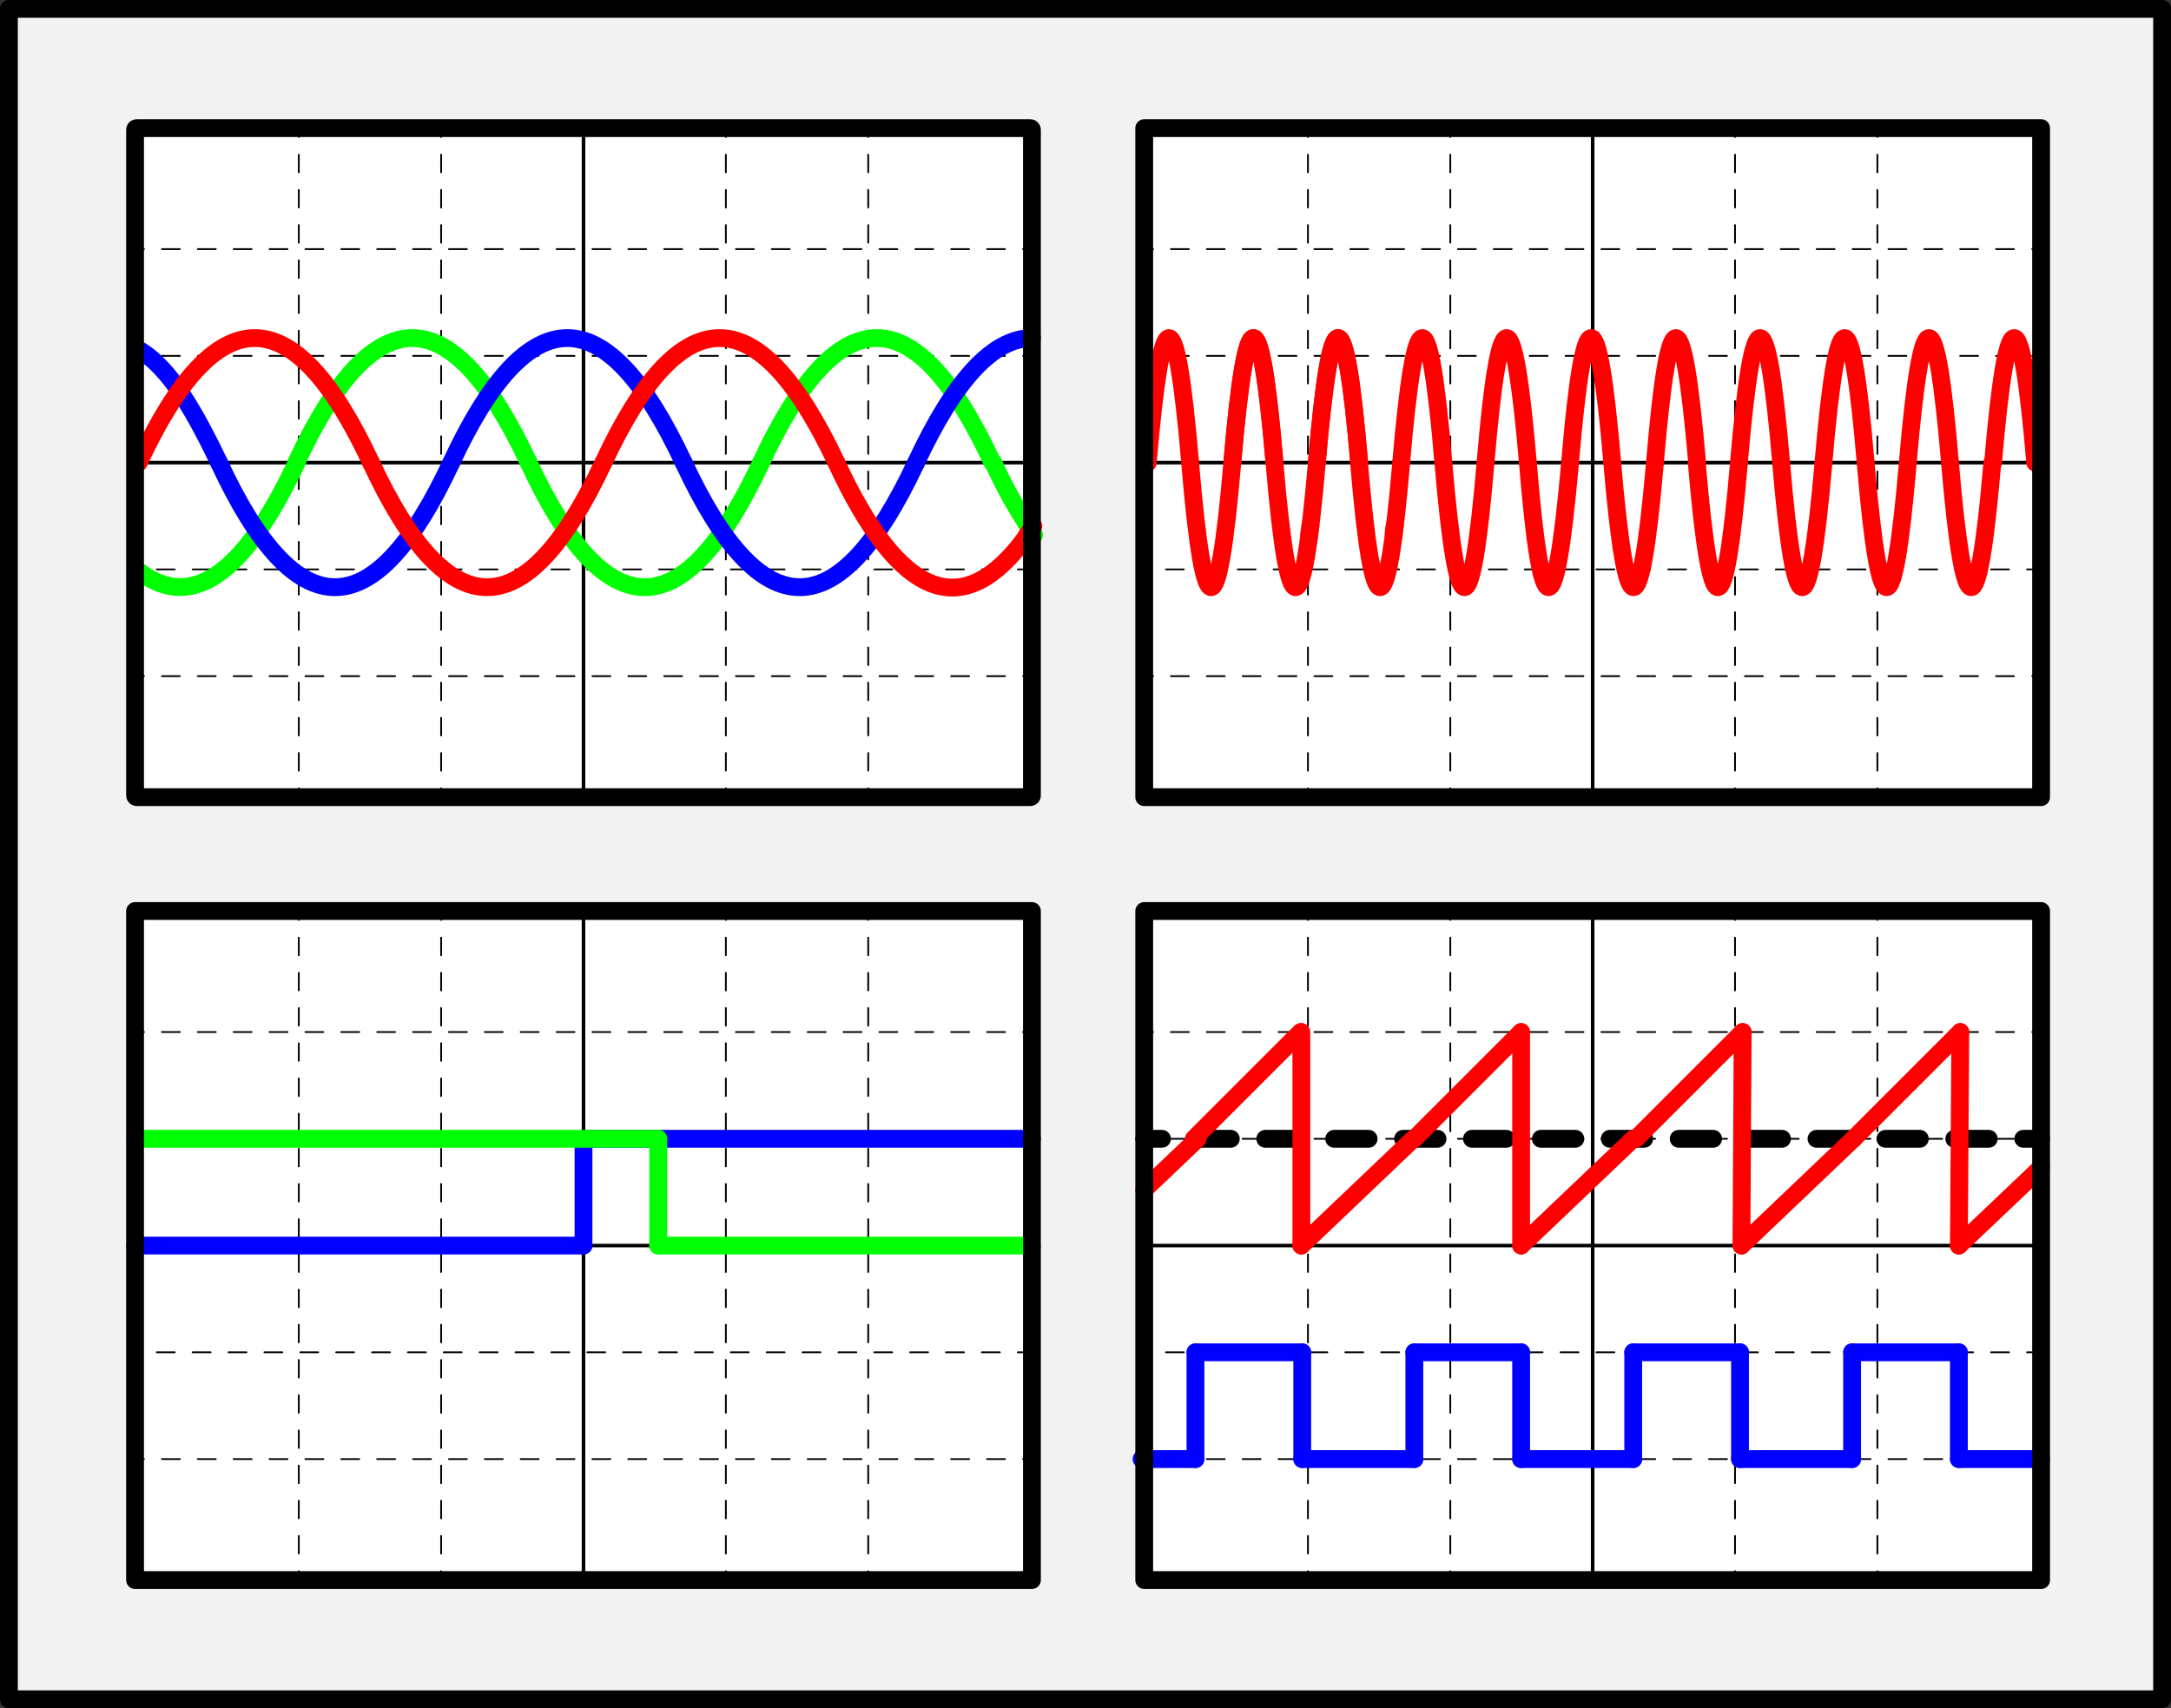 <?xml version="1.0" encoding="UTF-8" standalone="no"?>
<svg
   xmlns:dc="http://purl.org/dc/elements/1.1/"
   xmlns:cc="http://creativecommons.org/ns#"
   xmlns:rdf="http://www.w3.org/1999/02/22-rdf-syntax-ns#"
   xmlns:svg="http://www.w3.org/2000/svg"
   xmlns="http://www.w3.org/2000/svg"
   xmlns:sodipodi="http://sodipodi.sourceforge.net/DTD/sodipodi-0.dtd"
   xmlns:inkscape="http://www.inkscape.org/namespaces/inkscape"
   id="Layer_1"
   data-name="Layer 1"
   viewBox="0 0 122 96"
   version="1.1"
   sodipodi:docname="scope.svg"
   height="96"
   width="122"
   inkscape:version="1.0.1 (3bc2e813f5, 2020-09-07)">
  <rect x="0" y="0" width="122" height="96" fill="#333333" stroke="none"/>
  <defs
     id="defs2077" />
  <sodipodi:namedview
     pagecolor="#ffffff"
     bordercolor="#666666"
     borderopacity="1"
     objecttolerance="10"
     gridtolerance="10"
     guidetolerance="10"
     inkscape:pageopacity="0"
     inkscape:pageshadow="2"
     inkscape:window-width="1531"
     inkscape:window-height="869"
     id="namedview2075"
     showgrid="false"
     inkscape:zoom="6.0393874"
     inkscape:cx="82.547699"
     inkscape:cy="86.091886"
     inkscape:window-x="0"
     inkscape:window-y="0"
     inkscape:window-maximized="0"
     inkscape:current-layer="Layer_1" />
  <title
     id="title1660">scope-01</title>
  <rect
     x="0.5"
     y="0.5"
     width="121"
     height="95"
     style="fill:#f2f2f2;stroke:#000;stroke-linecap:round;stroke-linejoin:round"
     id="rect1662" />
  <rect
     x="64.3"
     y="51.2"
     width="50.4"
     height="37.6"
     rx="0.22"
     style="fill:#fff"
     id="rect1664" />
  <rect
     x="7.59"
     y="51.2"
     width="50.4"
     height="37.6"
     style="fill:#fff"
     id="rect1666" />
  <rect
     x="7.59"
     y="7.2"
     width="50.4"
     height="37.6"
     style="fill:#fff"
     id="rect1668" />
  <rect
     x="64.3"
     y="7.2"
     width="50.4"
     height="37.6"
     rx="0.64"
     style="fill:#fff"
     id="rect1670" />
  <line
     x1="64.3"
     y1="26"
     x2="114.7"
     y2="26"
     style="fill:none;stroke:#000;stroke-linecap:round;stroke-linejoin:round;stroke-width:0.2px"
     id="line1672" />
  <line
     x1="64.01"
     y1="32"
     x2="64.51"
     y2="32"
     style="fill:none;stroke:#000;stroke-linecap:round;stroke-linejoin:round;stroke-width:0.1px"
     id="line1674" />
  <line
     x1="65.52"
     y1="32"
     x2="113.41"
     y2="32"
     style="fill:none;stroke:#000;stroke-linecap:round;stroke-linejoin:round;stroke-width:0.1px;stroke-dasharray:1.008,1.008"
     id="line1676" />
  <line
     x1="113.91"
     y1="32"
     x2="114.41"
     y2="32"
     style="fill:none;stroke:#000;stroke-linecap:round;stroke-linejoin:round;stroke-width:0.1px"
     id="line1678" />
  <line
     x1="64.3"
     y1="38"
     x2="64.8"
     y2="38"
     style="fill:none;stroke:#000;stroke-linecap:round;stroke-linejoin:round;stroke-width:0.1px"
     id="line1680" />
  <line
     x1="65.8"
     y1="38"
     x2="113.69"
     y2="38"
     style="fill:none;stroke:#000;stroke-linecap:round;stroke-linejoin:round;stroke-width:0.1px;stroke-dasharray:1.008,1.008"
     id="line1682" />
  <line
     x1="114.2"
     y1="38"
     x2="114.7"
     y2="38"
     style="fill:none;stroke:#000;stroke-linecap:round;stroke-linejoin:round;stroke-width:0.1px"
     id="line1684" />
  <line
     x1="64.3"
     y1="20"
     x2="64.8"
     y2="20"
     style="fill:none;stroke:#000;stroke-linecap:round;stroke-linejoin:round;stroke-width:0.1px"
     id="line1686" />
  <line
     x1="65.8"
     y1="20"
     x2="113.69"
     y2="20"
     style="fill:none;stroke:#000;stroke-linecap:round;stroke-linejoin:round;stroke-width:0.1px;stroke-dasharray:1.008,1.008"
     id="line1688" />
  <line
     x1="114.2"
     y1="20"
     x2="114.7"
     y2="20"
     style="fill:none;stroke:#000;stroke-linecap:round;stroke-linejoin:round;stroke-width:0.1px"
     id="line1690" />
  <line
     x1="89.5"
     y1="44.8"
     x2="89.5"
     y2="7.2"
     style="fill:none;stroke:#000;stroke-linecap:round;stroke-linejoin:round;stroke-width:0.2px"
     id="line1692" />
  <line
     x1="97.5"
     y1="44.8"
     x2="97.5"
     y2="44.3"
     style="fill:none;stroke:#000;stroke-linecap:round;stroke-linejoin:round;stroke-width:0.1px"
     id="line1694" />
  <line
     x1="97.5"
     y1="43.31"
     x2="97.5"
     y2="8.19"
     style="fill:none;stroke:#000;stroke-linecap:round;stroke-linejoin:round;stroke-width:0.1px;stroke-dasharray:0.989,0.989"
     id="line1696" />
  <line
     x1="97.5"
     y1="7.7"
     x2="97.5"
     y2="7.2"
     style="fill:none;stroke:#000;stroke-linecap:round;stroke-linejoin:round;stroke-width:0.1px"
     id="line1698" />
  <line
     x1="81.5"
     y1="44.8"
     x2="81.5"
     y2="44.3"
     style="fill:none;stroke:#000;stroke-linecap:round;stroke-linejoin:round;stroke-width:0.1px"
     id="line1700" />
  <line
     x1="81.5"
     y1="43.31"
     x2="81.5"
     y2="8.19"
     style="fill:none;stroke:#000;stroke-linecap:round;stroke-linejoin:round;stroke-width:0.1px;stroke-dasharray:0.989,0.989"
     id="line1702" />
  <line
     x1="81.5"
     y1="7.7"
     x2="81.5"
     y2="7.2"
     style="fill:none;stroke:#000;stroke-linecap:round;stroke-linejoin:round;stroke-width:0.1px"
     id="line1704" />
  <line
     x1="73.5"
     y1="44.8"
     x2="73.5"
     y2="44.3"
     style="fill:none;stroke:#000;stroke-linecap:round;stroke-linejoin:round;stroke-width:0.1px"
     id="line1706" />
  <line
     x1="73.5"
     y1="43.31"
     x2="73.5"
     y2="8.19"
     style="fill:none;stroke:#000;stroke-linecap:round;stroke-linejoin:round;stroke-width:0.1px;stroke-dasharray:0.989,0.989"
     id="line1708" />
  <line
     x1="73.5"
     y1="7.7"
     x2="73.5"
     y2="7.2"
     style="fill:none;stroke:#000;stroke-linecap:round;stroke-linejoin:round;stroke-width:0.1px"
     id="line1710" />
  <line
     x1="105.5"
     y1="44.8"
     x2="105.5"
     y2="44.3"
     style="fill:none;stroke:#000;stroke-linecap:round;stroke-linejoin:round;stroke-width:0.1px"
     id="line1712" />
  <line
     x1="105.5"
     y1="43.31"
     x2="105.5"
     y2="8.19"
     style="fill:none;stroke:#000;stroke-linecap:round;stroke-linejoin:round;stroke-width:0.1px;stroke-dasharray:0.989,0.989"
     id="line1714" />
  <line
     x1="105.5"
     y1="7.7"
     x2="105.5"
     y2="7.2"
     style="fill:none;stroke:#000;stroke-linecap:round;stroke-linejoin:round;stroke-width:0.1px"
     id="line1716" />
  <line
     x1="64.3"
     y1="14"
     x2="64.8"
     y2="14"
     style="fill:none;stroke:#000;stroke-linecap:round;stroke-linejoin:round;stroke-width:0.1px"
     id="line1718" />
  <line
     x1="65.8"
     y1="14"
     x2="113.69"
     y2="14"
     style="fill:none;stroke:#000;stroke-linecap:round;stroke-linejoin:round;stroke-width:0.1px;stroke-dasharray:1.008,1.008"
     id="line1720" />
  <line
     x1="114.2"
     y1="14"
     x2="114.7"
     y2="14"
     style="fill:none;stroke:#000;stroke-linecap:round;stroke-linejoin:round;stroke-width:0.1px"
     id="line1722" />
  <line
     x1="64.3"
     y1="70"
     x2="114.7"
     y2="70"
     style="fill:none;stroke:#000;stroke-linecap:round;stroke-linejoin:round;stroke-width:0.2px"
     id="line1724" />
  <line
     x1="64.01"
     y1="76"
     x2="64.51"
     y2="76"
     style="fill:none;stroke:#000;stroke-linecap:round;stroke-linejoin:round;stroke-width:0.1px"
     id="line1726" />
  <line
     x1="65.52"
     y1="76"
     x2="113.41"
     y2="76"
     style="fill:none;stroke:#000;stroke-linecap:round;stroke-linejoin:round;stroke-width:0.1px;stroke-dasharray:1.008,1.008"
     id="line1728" />
  <line
     x1="113.91"
     y1="76"
     x2="114.41"
     y2="76"
     style="fill:none;stroke:#000;stroke-linecap:round;stroke-linejoin:round;stroke-width:0.1px"
     id="line1730" />
  <line
     x1="64.3"
     y1="82"
     x2="64.8"
     y2="82"
     style="fill:none;stroke:#000;stroke-linecap:round;stroke-linejoin:round;stroke-width:0.1px"
     id="line1732" />
  <line
     x1="65.8"
     y1="82"
     x2="113.69"
     y2="82"
     style="fill:none;stroke:#000;stroke-linecap:round;stroke-linejoin:round;stroke-width:0.1px;stroke-dasharray:1.008,1.008"
     id="line1734" />
  <line
     x1="114.2"
     y1="82"
     x2="114.7"
     y2="82"
     style="fill:none;stroke:#000;stroke-linecap:round;stroke-linejoin:round;stroke-width:0.1px"
     id="line1736" />
  <line
     x1="64.3"
     y1="64"
     x2="64.8"
     y2="64"
     style="fill:none;stroke:#000;stroke-linecap:round;stroke-linejoin:round;stroke-width:0.1px"
     id="line1738" />
  <line
     x1="65.8"
     y1="64"
     x2="113.69"
     y2="64"
     style="fill:none;stroke:#000;stroke-linecap:round;stroke-linejoin:round;stroke-width:0.1px;stroke-dasharray:1.008,1.008"
     id="line1740" />
  <line
     x1="114.2"
     y1="64"
     x2="114.7"
     y2="64"
     style="fill:none;stroke:#000;stroke-linecap:round;stroke-linejoin:round;stroke-width:0.1px"
     id="line1742" />
  <line
     x1="89.5"
     y1="88.8"
     x2="89.5"
     y2="51.2"
     style="fill:none;stroke:#000;stroke-linecap:round;stroke-linejoin:round;stroke-width:0.2px"
     id="line1744" />
  <line
     x1="97.5"
     y1="88.8"
     x2="97.5"
     y2="88.3"
     style="fill:none;stroke:#000;stroke-linecap:round;stroke-linejoin:round;stroke-width:0.1px"
     id="line1746" />
  <line
     x1="97.5"
     y1="87.31"
     x2="97.5"
     y2="52.19"
     style="fill:none;stroke:#000;stroke-linecap:round;stroke-linejoin:round;stroke-width:0.1px;stroke-dasharray:0.989,0.989"
     id="line1748" />
  <line
     x1="97.5"
     y1="51.7"
     x2="97.5"
     y2="51.2"
     style="fill:none;stroke:#000;stroke-linecap:round;stroke-linejoin:round;stroke-width:0.1px"
     id="line1750" />
  <line
     x1="81.5"
     y1="88.8"
     x2="81.5"
     y2="88.3"
     style="fill:none;stroke:#000;stroke-linecap:round;stroke-linejoin:round;stroke-width:0.1px"
     id="line1752" />
  <line
     x1="81.5"
     y1="87.31"
     x2="81.5"
     y2="52.19"
     style="fill:none;stroke:#000;stroke-linecap:round;stroke-linejoin:round;stroke-width:0.1px;stroke-dasharray:0.989,0.989"
     id="line1754" />
  <line
     x1="81.5"
     y1="51.7"
     x2="81.5"
     y2="51.2"
     style="fill:none;stroke:#000;stroke-linecap:round;stroke-linejoin:round;stroke-width:0.1px"
     id="line1756" />
  <line
     x1="73.5"
     y1="88.8"
     x2="73.5"
     y2="88.3"
     style="fill:none;stroke:#000;stroke-linecap:round;stroke-linejoin:round;stroke-width:0.1px"
     id="line1758" />
  <line
     x1="73.5"
     y1="87.31"
     x2="73.5"
     y2="52.19"
     style="fill:none;stroke:#000;stroke-linecap:round;stroke-linejoin:round;stroke-width:0.1px;stroke-dasharray:0.989,0.989"
     id="line1760" />
  <line
     x1="73.5"
     y1="51.7"
     x2="73.5"
     y2="51.2"
     style="fill:none;stroke:#000;stroke-linecap:round;stroke-linejoin:round;stroke-width:0.1px"
     id="line1762" />
  <line
     x1="105.5"
     y1="88.8"
     x2="105.5"
     y2="88.3"
     style="fill:none;stroke:#000;stroke-linecap:round;stroke-linejoin:round;stroke-width:0.1px"
     id="line1764" />
  <line
     x1="105.5"
     y1="87.31"
     x2="105.5"
     y2="52.19"
     style="fill:none;stroke:#000;stroke-linecap:round;stroke-linejoin:round;stroke-width:0.1px;stroke-dasharray:0.989,0.989"
     id="line1766" />
  <line
     x1="105.5"
     y1="51.7"
     x2="105.5"
     y2="51.2"
     style="fill:none;stroke:#000;stroke-linecap:round;stroke-linejoin:round;stroke-width:0.1px"
     id="line1768" />
  <line
     x1="64.3"
     y1="58"
     x2="64.8"
     y2="58"
     style="fill:none;stroke:#000;stroke-linecap:round;stroke-linejoin:round;stroke-width:0.1px"
     id="line1770" />
  <line
     x1="65.8"
     y1="58"
     x2="113.69"
     y2="58"
     style="fill:none;stroke:#000;stroke-linecap:round;stroke-linejoin:round;stroke-width:0.1px;stroke-dasharray:1.008,1.008"
     id="line1772" />
  <line
     x1="114.2"
     y1="58"
     x2="114.7"
     y2="58"
     style="fill:none;stroke:#000;stroke-linecap:round;stroke-linejoin:round;stroke-width:0.1px"
     id="line1774" />
  <line
     x1="7.59"
     y1="70"
     x2="57.99"
     y2="70"
     style="fill:none;stroke:#000;stroke-linecap:round;stroke-linejoin:round;stroke-width:0.2px"
     id="line1776" />
  <line
     x1="7.3"
     y1="76"
     x2="7.8"
     y2="76"
     style="fill:none;stroke:#000;stroke-linecap:round;stroke-linejoin:round;stroke-width:0.1px"
     id="line1778" />
  <line
     x1="8.81"
     y1="76"
     x2="56.7"
     y2="76"
     style="fill:none;stroke:#000;stroke-linecap:round;stroke-linejoin:round;stroke-width:0.1px;stroke-dasharray:1.008,1.008"
     id="line1780" />
  <line
     x1="57.2"
     y1="76"
     x2="57.7"
     y2="76"
     style="fill:none;stroke:#000;stroke-linecap:round;stroke-linejoin:round;stroke-width:0.1px"
     id="line1782" />
  <line
     x1="7.59"
     y1="82"
     x2="8.09"
     y2="82"
     style="fill:none;stroke:#000;stroke-linecap:round;stroke-linejoin:round;stroke-width:0.1px"
     id="line1784" />
  <line
     x1="9.1"
     y1="82"
     x2="56.98"
     y2="82"
     style="fill:none;stroke:#000;stroke-linecap:round;stroke-linejoin:round;stroke-width:0.1px;stroke-dasharray:1.008,1.008"
     id="line1786" />
  <line
     x1="57.49"
     y1="82"
     x2="57.99"
     y2="82"
     style="fill:none;stroke:#000;stroke-linecap:round;stroke-linejoin:round;stroke-width:0.1px"
     id="line1788" />
  <line
     x1="7.59"
     y1="64"
     x2="8.09"
     y2="64"
     style="fill:none;stroke:#000;stroke-linecap:round;stroke-linejoin:round;stroke-width:0.1px"
     id="line1790" />
  <line
     x1="9.1"
     y1="64"
     x2="56.98"
     y2="64"
     style="fill:none;stroke:#000;stroke-linecap:round;stroke-linejoin:round;stroke-width:0.1px;stroke-dasharray:1.008,1.008"
     id="line1792" />
  <line
     x1="57.49"
     y1="64"
     x2="57.99"
     y2="64"
     style="fill:none;stroke:#000;stroke-linecap:round;stroke-linejoin:round;stroke-width:0.1px"
     id="line1794" />
  <line
     x1="32.79"
     y1="88.8"
     x2="32.79"
     y2="51.2"
     style="fill:none;stroke:#000;stroke-linecap:round;stroke-linejoin:round;stroke-width:0.2px"
     id="line1796" />
  <line
     x1="40.79"
     y1="88.8"
     x2="40.79"
     y2="88.3"
     style="fill:none;stroke:#000;stroke-linecap:round;stroke-linejoin:round;stroke-width:0.1px"
     id="line1798" />
  <line
     x1="40.79"
     y1="87.31"
     x2="40.79"
     y2="52.19"
     style="fill:none;stroke:#000;stroke-linecap:round;stroke-linejoin:round;stroke-width:0.1px;stroke-dasharray:0.989,0.989"
     id="line1800" />
  <line
     x1="40.79"
     y1="51.7"
     x2="40.79"
     y2="51.2"
     style="fill:none;stroke:#000;stroke-linecap:round;stroke-linejoin:round;stroke-width:0.1px"
     id="line1802" />
  <line
     x1="24.79"
     y1="88.8"
     x2="24.79"
     y2="88.3"
     style="fill:none;stroke:#000;stroke-linecap:round;stroke-linejoin:round;stroke-width:0.1px"
     id="line1804" />
  <line
     x1="24.79"
     y1="87.31"
     x2="24.79"
     y2="52.19"
     style="fill:none;stroke:#000;stroke-linecap:round;stroke-linejoin:round;stroke-width:0.1px;stroke-dasharray:0.989,0.989"
     id="line1806" />
  <line
     x1="24.79"
     y1="51.7"
     x2="24.79"
     y2="51.2"
     style="fill:none;stroke:#000;stroke-linecap:round;stroke-linejoin:round;stroke-width:0.1px"
     id="line1808" />
  <line
     x1="16.79"
     y1="88.8"
     x2="16.79"
     y2="88.3"
     style="fill:none;stroke:#000;stroke-linecap:round;stroke-linejoin:round;stroke-width:0.1px"
     id="line1810" />
  <line
     x1="16.79"
     y1="87.31"
     x2="16.79"
     y2="52.19"
     style="fill:none;stroke:#000;stroke-linecap:round;stroke-linejoin:round;stroke-width:0.1px;stroke-dasharray:0.989,0.989"
     id="line1812" />
  <line
     x1="16.79"
     y1="51.7"
     x2="16.79"
     y2="51.2"
     style="fill:none;stroke:#000;stroke-linecap:round;stroke-linejoin:round;stroke-width:0.1px"
     id="line1814" />
  <line
     x1="48.79"
     y1="88.8"
     x2="48.79"
     y2="88.3"
     style="fill:none;stroke:#000;stroke-linecap:round;stroke-linejoin:round;stroke-width:0.1px"
     id="line1816" />
  <line
     x1="48.79"
     y1="87.31"
     x2="48.79"
     y2="52.19"
     style="fill:none;stroke:#000;stroke-linecap:round;stroke-linejoin:round;stroke-width:0.1px;stroke-dasharray:0.989,0.989"
     id="line1818" />
  <line
     x1="48.79"
     y1="51.7"
     x2="48.79"
     y2="51.2"
     style="fill:none;stroke:#000;stroke-linecap:round;stroke-linejoin:round;stroke-width:0.1px"
     id="line1820" />
  <line
     x1="7.59"
     y1="58"
     x2="8.09"
     y2="58"
     style="fill:none;stroke:#000;stroke-linecap:round;stroke-linejoin:round;stroke-width:0.1px"
     id="line1822" />
  <line
     x1="9.1"
     y1="58"
     x2="56.98"
     y2="58"
     style="fill:none;stroke:#000;stroke-linecap:round;stroke-linejoin:round;stroke-width:0.1px;stroke-dasharray:1.008,1.008"
     id="line1824" />
  <line
     x1="57.49"
     y1="58"
     x2="57.99"
     y2="58"
     style="fill:none;stroke:#000;stroke-linecap:round;stroke-linejoin:round;stroke-width:0.1px"
     id="line1826" />
  <line
     x1="7.59"
     y1="26"
     x2="57.99"
     y2="26"
     style="fill:none;stroke:#000;stroke-linecap:round;stroke-linejoin:round;stroke-width:0.2px"
     id="line1828" />
  <line
     x1="7.3"
     y1="32"
     x2="7.8"
     y2="32"
     style="fill:none;stroke:#000;stroke-linecap:round;stroke-linejoin:round;stroke-width:0.1px"
     id="line1830" />
  <line
     x1="8.81"
     y1="32"
     x2="56.7"
     y2="32"
     style="fill:none;stroke:#000;stroke-linecap:round;stroke-linejoin:round;stroke-width:0.1px;stroke-dasharray:1.008,1.008"
     id="line1832" />
  <line
     x1="57.2"
     y1="32"
     x2="57.7"
     y2="32"
     style="fill:none;stroke:#000;stroke-linecap:round;stroke-linejoin:round;stroke-width:0.1px"
     id="line1834" />
  <line
     x1="7.59"
     y1="38"
     x2="8.09"
     y2="38"
     style="fill:none;stroke:#000;stroke-linecap:round;stroke-linejoin:round;stroke-width:0.1px"
     id="line1836" />
  <line
     x1="9.1"
     y1="38"
     x2="56.98"
     y2="38"
     style="fill:none;stroke:#000;stroke-linecap:round;stroke-linejoin:round;stroke-width:0.1px;stroke-dasharray:1.008,1.008"
     id="line1838" />
  <line
     x1="57.49"
     y1="38"
     x2="57.99"
     y2="38"
     style="fill:none;stroke:#000;stroke-linecap:round;stroke-linejoin:round;stroke-width:0.1px"
     id="line1840" />
  <line
     x1="7.59"
     y1="20"
     x2="8.09"
     y2="20"
     style="fill:none;stroke:#000;stroke-linecap:round;stroke-linejoin:round;stroke-width:0.1px"
     id="line1842" />
  <line
     x1="9.1"
     y1="20"
     x2="56.98"
     y2="20"
     style="fill:none;stroke:#000;stroke-linecap:round;stroke-linejoin:round;stroke-width:0.1px;stroke-dasharray:1.008,1.008"
     id="line1844" />
  <line
     x1="57.49"
     y1="20"
     x2="57.99"
     y2="20"
     style="fill:none;stroke:#000;stroke-linecap:round;stroke-linejoin:round;stroke-width:0.1px"
     id="line1846" />
  <line
     x1="32.79"
     y1="44.8"
     x2="32.79"
     y2="7.2"
     style="fill:none;stroke:#000;stroke-linecap:round;stroke-linejoin:round;stroke-width:0.2px"
     id="line1848" />
  <line
     x1="40.79"
     y1="44.8"
     x2="40.79"
     y2="44.3"
     style="fill:none;stroke:#000;stroke-linecap:round;stroke-linejoin:round;stroke-width:0.1px"
     id="line1850" />
  <line
     x1="40.79"
     y1="43.31"
     x2="40.79"
     y2="8.19"
     style="fill:none;stroke:#000;stroke-linecap:round;stroke-linejoin:round;stroke-width:0.1px;stroke-dasharray:0.989,0.989"
     id="line1852" />
  <line
     x1="40.79"
     y1="7.7"
     x2="40.79"
     y2="7.2"
     style="fill:none;stroke:#000;stroke-linecap:round;stroke-linejoin:round;stroke-width:0.1px"
     id="line1854" />
  <line
     x1="24.79"
     y1="44.8"
     x2="24.79"
     y2="44.3"
     style="fill:none;stroke:#000;stroke-linecap:round;stroke-linejoin:round;stroke-width:0.1px"
     id="line1856" />
  <line
     x1="24.79"
     y1="43.31"
     x2="24.79"
     y2="8.19"
     style="fill:none;stroke:#000;stroke-linecap:round;stroke-linejoin:round;stroke-width:0.1px;stroke-dasharray:0.989,0.989"
     id="line1858" />
  <line
     x1="24.79"
     y1="7.7"
     x2="24.79"
     y2="7.2"
     style="fill:none;stroke:#000;stroke-linecap:round;stroke-linejoin:round;stroke-width:0.1px"
     id="line1860" />
  <line
     x1="16.79"
     y1="44.8"
     x2="16.79"
     y2="44.3"
     style="fill:none;stroke:#000;stroke-linecap:round;stroke-linejoin:round;stroke-width:0.1px"
     id="line1862" />
  <line
     x1="16.79"
     y1="43.31"
     x2="16.79"
     y2="8.19"
     style="fill:none;stroke:#000;stroke-linecap:round;stroke-linejoin:round;stroke-width:0.1px;stroke-dasharray:0.989,0.989"
     id="line1864" />
  <line
     x1="16.79"
     y1="7.7"
     x2="16.79"
     y2="7.2"
     style="fill:none;stroke:#000;stroke-linecap:round;stroke-linejoin:round;stroke-width:0.1px"
     id="line1866" />
  <line
     x1="48.79"
     y1="44.8"
     x2="48.79"
     y2="44.3"
     style="fill:none;stroke:#000;stroke-linecap:round;stroke-linejoin:round;stroke-width:0.1px"
     id="line1868" />
  <line
     x1="48.79"
     y1="43.31"
     x2="48.79"
     y2="8.19"
     style="fill:none;stroke:#000;stroke-linecap:round;stroke-linejoin:round;stroke-width:0.1px;stroke-dasharray:0.989,0.989"
     id="line1870" />
  <line
     x1="48.79"
     y1="7.7"
     x2="48.79"
     y2="7.2"
     style="fill:none;stroke:#000;stroke-linecap:round;stroke-linejoin:round;stroke-width:0.1px"
     id="line1872" />
  <line
     x1="7.59"
     y1="14"
     x2="8.09"
     y2="14"
     style="fill:none;stroke:#000;stroke-linecap:round;stroke-linejoin:round;stroke-width:0.1px"
     id="line1874" />
  <line
     x1="9.1"
     y1="14"
     x2="56.98"
     y2="14"
     style="fill:none;stroke:#000;stroke-linecap:round;stroke-linejoin:round;stroke-width:0.1px;stroke-dasharray:1.008,1.008"
     id="line1876" />
  <line
     x1="57.49"
     y1="14"
     x2="57.99"
     y2="14"
     style="fill:none;stroke:#000;stroke-linecap:round;stroke-linejoin:round;stroke-width:0.1px"
     id="line1878" />
  <path
     d="M7.67,32q4.47,3.63,9-6"
     style="fill:none;stroke:lime;stroke-linecap:round;stroke-linejoin:round"
     id="path1880" />
  <path
     d="M29.71,26q6.51,14,13.06,0"
     style="fill:none;stroke:lime;stroke-linecap:round;stroke-linejoin:round"
     id="path1882" />
  <path
     d="M16.65,26q6.51-14,13.06,0"
     style="fill:none;stroke:lime;stroke-linecap:round;stroke-linejoin:round"
     id="path1884" />
  <path
     d="M55.82,26a26.1,26.1,0,0,0,2.29,4.06"
     style="fill:none;stroke:lime;stroke-linecap:round;stroke-linejoin:round"
     id="path1886" />
  <path
     d="M42.77,26q6.51-14,13,0"
     style="fill:none;stroke:lime;stroke-linecap:round;stroke-linejoin:round"
     id="path1888" />
  <path
     d="M12.31,26q6.51,14,13.05,0"
     style="fill:none;stroke:blue;stroke-linecap:round;stroke-linejoin:round"
     id="path1890" />
  <path
     d="M7.63,19.55c1.64.88,3,2.94,4.68,6.45"
     style="fill:none;stroke:blue;stroke-linecap:round;stroke-linejoin:round"
     id="path1892" />
  <path
     d="M38.42,26q6.51,14,13.06,0"
     style="fill:none;stroke:blue;stroke-linecap:round;stroke-linejoin:round"
     id="path1894" />
  <path
     d="M25.36,26q6.51-14,13.06,0"
     style="fill:none;stroke:blue;stroke-linecap:round;stroke-linejoin:round"
     id="path1896" />
  <path
     d="M51.48,26q3.26-7,6.51-7"
     style="fill:none;stroke:blue;stroke-linecap:round;stroke-linejoin:round"
     id="path1898" />
  <path
     d="M20.85,26q6.51,14,13.06,0"
     style="fill:none;stroke:red;stroke-linecap:round;stroke-linejoin:round"
     id="path1900" />
  <path
     d="M7.8,26q6.51-14,13.05,0"
     style="fill:none;stroke:red;stroke-linecap:round;stroke-linejoin:round"
     id="path1902" />
  <path
     d="M57.7,30.09c.13-.17.25-.34.37-.53"
     style="fill:none;stroke:red;stroke-linecap:round;stroke-linejoin:round"
     id="path1904" />
  <path
     d="M47,26q5.36,11.56,10.73,4.09"
     style="fill:none;stroke:red;stroke-linecap:round;stroke-linejoin:round"
     id="path1906" />
  <path
     d="M33.91,26Q40.42,12,47,26"
     style="fill:none;stroke:red;stroke-linecap:round;stroke-linejoin:round"
     id="path1908" />
  <path
     d="M66.88,26q1.17,14,2.37,0"
     style="fill:none;stroke:red;stroke-linecap:round;stroke-linejoin:round"
     id="path1910" />
  <path
     d="M64.5,26q1.19-14,2.38,0"
     style="fill:none;stroke:red;stroke-linecap:round;stroke-linejoin:round"
     id="path1912" />
  <path
     d="M71.62,26Q72.8,40,74,26"
     style="fill:none;stroke:red;stroke-linecap:round;stroke-linejoin:round"
     id="path1914" />
  <path
     d="M69.25,26q1.19-14,2.37,0"
     style="fill:none;stroke:red;stroke-linecap:round;stroke-linejoin:round"
     id="path1916" />
  <path
     d="M73.57,30.09c0-.17.05-.34.07-.53"
     style="fill:none;stroke:red;stroke-linecap:round;stroke-linejoin:round"
     id="path1918" />
  <path
     d="M73.57,30.09"
     style="fill:none;stroke:red;stroke-linecap:round;stroke-linejoin:round"
     id="path1920" />
  <path
     d="M71.62,26"
     style="fill:none;stroke:red;stroke-linecap:round;stroke-linejoin:round"
     id="path1922" />
  <path
     d="M69.25,26q1.19-14,2.37,0"
     style="fill:none;stroke:red;stroke-linecap:round;stroke-linejoin:round"
     id="path1924" />
  <path
     d="M76.37,26q1.18,14,2.37,0"
     style="fill:none;stroke:red;stroke-linecap:round;stroke-linejoin:round"
     id="path1926" />
  <path
     d="M74,26q1.19-14,2.38,0"
     style="fill:none;stroke:red;stroke-linecap:round;stroke-linejoin:round"
     id="path1928" />
  <path
     d="M81.11,26q1.19,14,2.37,0"
     style="fill:none;stroke:red;stroke-linecap:round;stroke-linejoin:round"
     id="path1930" />
  <path
     d="M78.74,26q1.19-14,2.37,0"
     style="fill:none;stroke:red;stroke-linecap:round;stroke-linejoin:round"
     id="path1932" />
  <path
     d="M85.86,26Q87,40,88.23,26"
     style="fill:none;stroke:red;stroke-linecap:round;stroke-linejoin:round"
     id="path1934" />
  <path
     d="M83.48,26q1.18-14,2.38,0"
     style="fill:none;stroke:red;stroke-linecap:round;stroke-linejoin:round"
     id="path1936" />
  <path
     d="M90.6,26Q91.79,40,93,26"
     style="fill:none;stroke:red;stroke-linecap:round;stroke-linejoin:round"
     id="path1938" />
  <path
     d="M88.23,26q1.18-14,2.37,0"
     style="fill:none;stroke:red;stroke-linecap:round;stroke-linejoin:round"
     id="path1940" />
  <path
     d="M95.35,26q1.19,14,2.37,0"
     style="fill:none;stroke:red;stroke-linecap:round;stroke-linejoin:round"
     id="path1942" />
  <path
     d="M93,26q1.17-14,2.37,0"
     style="fill:none;stroke:red;stroke-linecap:round;stroke-linejoin:round"
     id="path1944" />
  <path
     d="M100.09,26q1.18,14,2.38,0"
     style="fill:none;stroke:red;stroke-linecap:round;stroke-linejoin:round"
     id="path1946" />
  <path
     d="M97.72,26q1.19-14,2.37,0"
     style="fill:none;stroke:red;stroke-linecap:round;stroke-linejoin:round"
     id="path1948" />
  <path
     d="M104.84,26q1.18,14,2.37,0"
     style="fill:none;stroke:red;stroke-linecap:round;stroke-linejoin:round"
     id="path1950" />
  <path
     d="M102.47,26q1.19-14,2.37,0"
     style="fill:none;stroke:red;stroke-linecap:round;stroke-linejoin:round"
     id="path1952" />
  <path
     d="M109.58,26q1.19,14,2.38,0"
     style="fill:none;stroke:red;stroke-linecap:round;stroke-linejoin:round"
     id="path1954" />
  <path
     d="M107.21,26q1.19-14,2.37,0"
     style="fill:none;stroke:red;stroke-linecap:round;stroke-linejoin:round"
     id="path1956" />
  <path
     d="M116.7,26"
     style="fill:none;stroke:red;stroke-linecap:round;stroke-linejoin:round"
     id="path1958" />
  <path
     d="M114.33,26"
     style="fill:none;stroke:red;stroke-linecap:round;stroke-linejoin:round"
     id="path1960" />
  <path
     d="M112,26q1.19-14,2.37,0"
     style="fill:none;stroke:red;stroke-linecap:round;stroke-linejoin:round"
     id="path1962" />
  <path
     d="M78.32,30.09c0-.17,0-.34.06-.53"
     style="fill:none;stroke:red;stroke-linecap:round;stroke-linejoin:round"
     id="path1964" />
  <path
     d="M78.32,30.09"
     style="fill:none;stroke:red;stroke-linecap:round;stroke-linejoin:round"
     id="path1966" />
  <path
     d="M76.37,26"
     style="fill:none;stroke:red;stroke-linecap:round;stroke-linejoin:round"
     id="path1968" />
  <path
     d="M74,26q1.19-14,2.38,0"
     style="fill:none;stroke:red;stroke-linecap:round;stroke-linejoin:round"
     id="path1970" />
  <rect
     x="7.59"
     y="7.2"
     width="50.4"
     height="37.6"
     rx="0.09"
     style="fill:none;stroke:#000;stroke-linecap:round;stroke-linejoin:round"
     id="rect1972" />
  <line
     x1="64.15"
     y1="82"
     x2="67.18"
     y2="82"
     style="fill:none;stroke:blue;stroke-linecap:round;stroke-linejoin:round"
     id="line1974" />
  <line
     x1="67.18"
     y1="76"
     x2="67.18"
     y2="82"
     style="fill:none;stroke:blue;stroke-linecap:round;stroke-linejoin:round"
     id="line1976" />
  <line
     x1="73.18"
     y1="76"
     x2="67.18"
     y2="76"
     style="fill:none;stroke:blue;stroke-linecap:round;stroke-linejoin:round"
     id="line1978" />
  <line
     x1="73.18"
     y1="82"
     x2="73.18"
     y2="76"
     style="fill:none;stroke:blue;stroke-linecap:round;stroke-linejoin:round"
     id="line1980" />
  <line
     x1="79.48"
     y1="82"
     x2="73.18"
     y2="82"
     style="fill:none;stroke:blue;stroke-linecap:round;stroke-linejoin:round"
     id="line1982" />
  <line
     x1="79.48"
     y1="76"
     x2="79.48"
     y2="82"
     style="fill:none;stroke:blue;stroke-linecap:round;stroke-linejoin:round"
     id="line1984" />
  <line
     x1="85.48"
     y1="76"
     x2="79.48"
     y2="76"
     style="fill:none;stroke:blue;stroke-linecap:round;stroke-linejoin:round"
     id="line1986" />
  <line
     x1="85.48"
     y1="82"
     x2="85.48"
     y2="76"
     style="fill:none;stroke:blue;stroke-linecap:round;stroke-linejoin:round"
     id="line1988" />
  <line
     x1="91.78"
     y1="82"
     x2="85.48"
     y2="82"
     style="fill:none;stroke:blue;stroke-linecap:round;stroke-linejoin:round"
     id="line1990" />
  <line
     x1="91.78"
     y1="76"
     x2="91.78"
     y2="82"
     style="fill:none;stroke:blue;stroke-linecap:round;stroke-linejoin:round"
     id="line1992" />
  <line
     x1="97.78"
     y1="76"
     x2="91.78"
     y2="76"
     style="fill:none;stroke:blue;stroke-linecap:round;stroke-linejoin:round"
     id="line1994" />
  <line
     x1="97.78"
     y1="82"
     x2="97.78"
     y2="76"
     style="fill:none;stroke:blue;stroke-linecap:round;stroke-linejoin:round"
     id="line1996" />
  <line
     x1="104.08"
     y1="82"
     x2="97.78"
     y2="82"
     style="fill:none;stroke:blue;stroke-linecap:round;stroke-linejoin:round"
     id="line1998" />
  <line
     x1="104.08"
     y1="76"
     x2="104.08"
     y2="82"
     style="fill:none;stroke:blue;stroke-linecap:round;stroke-linejoin:round"
     id="line2000" />
  <line
     x1="110.08"
     y1="76"
     x2="104.08"
     y2="76"
     style="fill:none;stroke:blue;stroke-linecap:round;stroke-linejoin:round"
     id="line2002" />
  <line
     x1="110.08"
     y1="82"
     x2="110.08"
     y2="76"
     style="fill:none;stroke:blue;stroke-linecap:round;stroke-linejoin:round"
     id="line2004" />
  <line
     x1="114.7"
     y1="82"
     x2="110.08"
     y2="82"
     style="fill:none;stroke:blue;stroke-linecap:round;stroke-linejoin:round"
     id="line2006" />
  <path
     d="M79.48,82"
     style="fill:none;stroke:blue;stroke-linecap:round;stroke-linejoin:round"
     id="path2008" />
  <path
     d="M80.76,76"
     style="fill:none;stroke:blue;stroke-linecap:round;stroke-linejoin:round"
     id="path2010" />
  <path
     d="M80.76,76"
     style="fill:none;stroke:blue;stroke-linecap:round;stroke-linejoin:round"
     id="path2012" />
  <path
     d="M85.48,76"
     style="fill:none;stroke:blue;stroke-linecap:round;stroke-linejoin:round"
     id="path2014" />
  <path
     d="M85.48,76"
     style="fill:none;stroke:blue;stroke-linecap:round;stroke-linejoin:round"
     id="path2016" />
  <path
     d="M87,82"
     style="fill:none;stroke:blue;stroke-linecap:round;stroke-linejoin:round"
     id="path2018" />
  <path
     d="M90.06,82"
     style="fill:none;stroke:blue;stroke-linecap:round;stroke-linejoin:round"
     id="path2020" />
  <path
     d="M87,82"
     style="fill:none;stroke:blue;stroke-linecap:round;stroke-linejoin:round"
     id="path2022" />
  <rect
     x="64.3"
     y="7.2"
     width="50.4"
     height="37.6"
     style="fill:none;stroke:#000;stroke-linecap:round;stroke-linejoin:round"
     id="rect2024" />
  <line
     x1="32.79"
     y1="64"
     x2="57.99"
     y2="64"
     style="fill:none;stroke:blue;stroke-linecap:round;stroke-linejoin:round"
     id="line2026" />
  <line
     x1="7.59"
     y1="70"
     x2="32.79"
     y2="70"
     style="fill:none;stroke:blue;stroke-linecap:round;stroke-linejoin:round"
     id="line2028" />
  <line
     x1="64.3"
     y1="64"
     x2="65.3"
     y2="64"
     style="fill:none;stroke:#000;stroke-linecap:round;stroke-linejoin:round"
     id="line2030" />
  <line
     x1="67.23"
     y1="64"
     x2="112.73"
     y2="64"
     style="fill:none;stroke:#000;stroke-linecap:round;stroke-linejoin:round;stroke-dasharray:1.936,1.936"
     id="line2032" />
  <line
     x1="113.7"
     y1="64"
     x2="114.7"
     y2="64"
     style="fill:none;stroke:#000;stroke-linecap:round;stroke-linejoin:round"
     id="line2034" />
  <line
     x1="32.79"
     y1="64"
     x2="32.79"
     y2="70"
     style="fill:none;stroke:blue;stroke-linecap:round;stroke-linejoin:round"
     id="line2036" />
  <line
     x1="36.99"
     y1="64"
     x2="36.99"
     y2="70"
     style="fill:none;stroke:lime;stroke-linecap:round;stroke-linejoin:round"
     id="line2038" />
  <line
     x1="79.48"
     y1="64"
     x2="85.48"
     y2="58"
     style="fill:none;stroke:red;stroke-linecap:round;stroke-linejoin:round"
     id="line2040" />
  <line
     x1="91.93"
     y1="64"
     x2="97.93"
     y2="58"
     style="fill:none;stroke:red;stroke-linecap:round;stroke-linejoin:round"
     id="line2042" />
  <line
     x1="85.48"
     y1="70"
     x2="91.78"
     y2="64"
     style="fill:none;stroke:red;stroke-linecap:round;stroke-linejoin:round"
     id="line2044" />
  <line
     x1="73.13"
     y1="70"
     x2="79.43"
     y2="64"
     style="fill:none;stroke:red;stroke-linecap:round;stroke-linejoin:round"
     id="line2046" />
  <line
     x1="67.09"
     y1="64"
     x2="73.09"
     y2="58"
     style="fill:none;stroke:red;stroke-linecap:round;stroke-linejoin:round"
     id="line2048" />
  <line
     x1="64.3"
     y1="66.86"
     x2="67.3"
     y2="64"
     style="fill:none;stroke:red;stroke-linecap:round;stroke-linejoin:round"
     id="line2050" />
  <line
     x1="104.16"
     y1="64"
     x2="110.16"
     y2="58"
     style="fill:none;stroke:red;stroke-linecap:round;stroke-linejoin:round"
     id="line2052" />
  <line
     x1="97.86"
     y1="70"
     x2="104.16"
     y2="64"
     style="fill:none;stroke:red;stroke-linecap:round;stroke-linejoin:round"
     id="line2054" />
  <line
     x1="110.08"
     y1="70"
     x2="114.7"
     y2="65.61"
     style="fill:none;stroke:red;stroke-linecap:round;stroke-linejoin:round"
     id="line2056" />
  <line
     x1="73.13"
     y1="70"
     x2="73.13"
     y2="58"
     style="fill:none;stroke:red;stroke-linecap:round;stroke-linejoin:round"
     id="line2058" />
  <line
     x1="85.48"
     y1="70"
     x2="85.48"
     y2="58"
     style="fill:none;stroke:red;stroke-linecap:round;stroke-linejoin:round"
     id="line2060" />
  <line
     x1="97.86"
     y1="70"
     x2="97.93"
     y2="58"
     style="fill:none;stroke:red;stroke-linecap:round;stroke-linejoin:round"
     id="line2062" />
  <line
     x1="110.08"
     y1="70"
     x2="110.16"
     y2="58"
     style="fill:none;stroke:red;stroke-linecap:round;stroke-linejoin:round"
     id="line2064" />
  <rect
     x="64.3"
     y="51.2"
     width="50.4"
     height="37.6"
     style="fill:none;stroke:#000;stroke-linecap:round;stroke-linejoin:round"
     id="rect2066" />
  <line
     x1="7.59"
     y1="64"
     x2="36.99"
     y2="64"
     style="fill:none;stroke:lime;stroke-linecap:round;stroke-linejoin:round"
     id="line2068" />
  <line
     x1="36.99"
     y1="70"
     x2="57.99"
     y2="70"
     style="fill:none;stroke:lime;stroke-linecap:round;stroke-linejoin:round"
     id="line2070" />
  <rect
     x="7.59"
     y="51.2"
     width="50.4"
     height="37.6"
     style="fill:none;stroke:#000;stroke-linecap:round;stroke-linejoin:round"
     id="rect2072" />
</svg>
